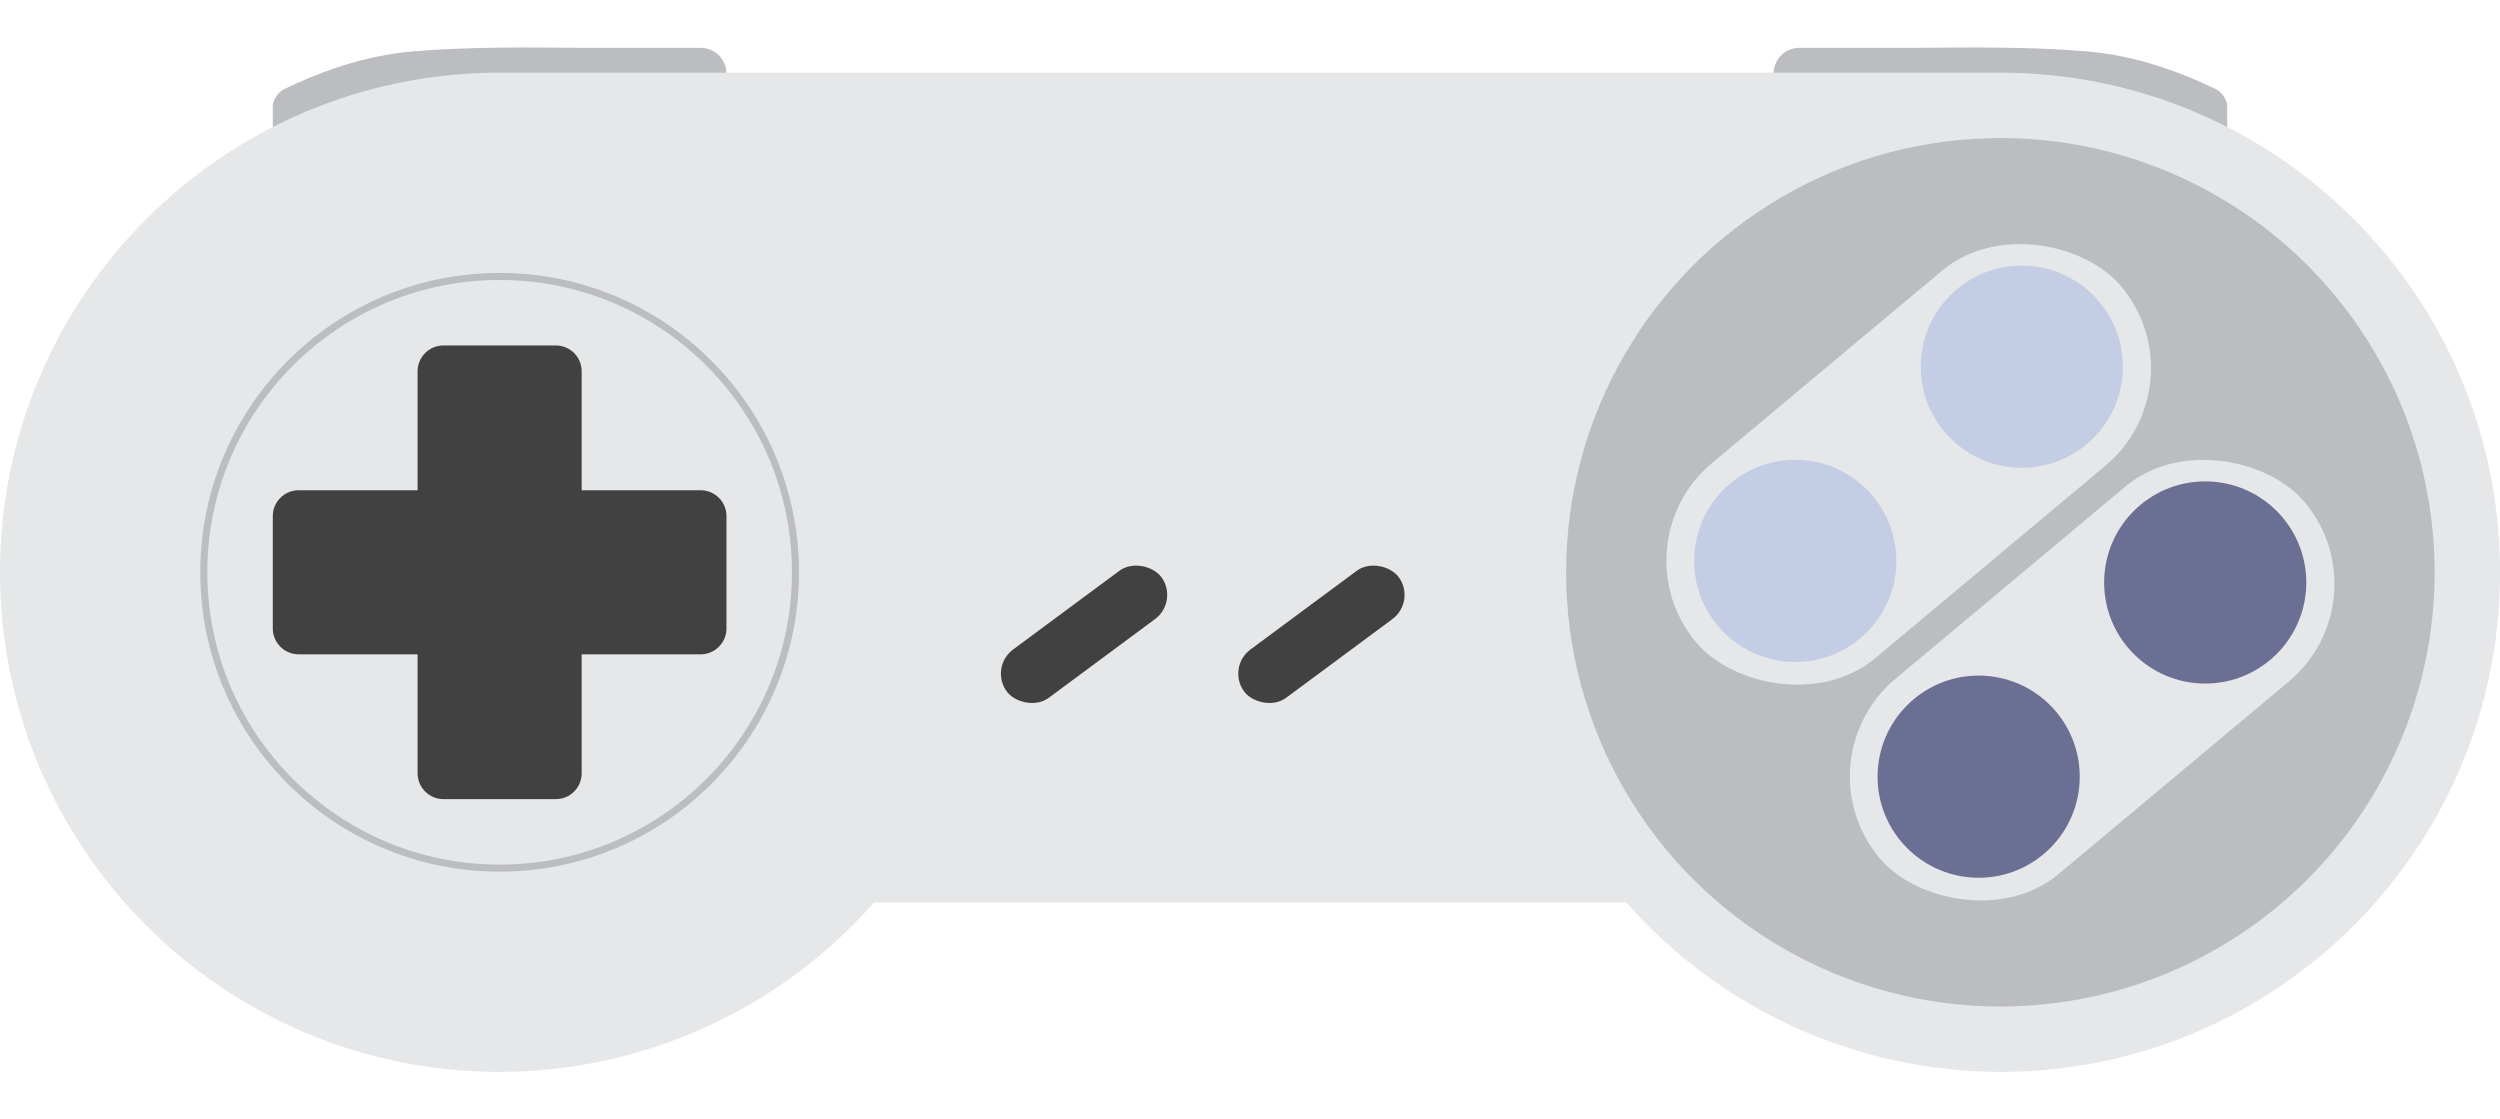 <?xml version="1.0" encoding="UTF-8" standalone="no"?>
<!-- Created with Inkscape (http://www.inkscape.org/) -->

<svg
   xmlns:dc="http://purl.org/dc/elements/1.1/"
   xmlns:cc="http://creativecommons.org/ns#"
   xmlns:rdf="http://www.w3.org/1999/02/22-rdf-syntax-ns#"
   xmlns:svg="http://www.w3.org/2000/svg"
   xmlns="http://www.w3.org/2000/svg"
   xmlns:sodipodi="http://sodipodi.sourceforge.net/DTD/sodipodi-0.dtd"
   xmlns:inkscape="http://www.inkscape.org/namespaces/inkscape"
   width="268"
   height="120"
   viewBox="0 0 70.908 31.75"
   version="1.1"
   id="svg101"
   inkscape:version="0.92.2 2405546, 2018-03-11"
   sodipodi:docname="snes-controller.svg"
   inkscape:export-filename="/home/alan/source/nintender/app/content/snes.png"
   inkscape:export-xdpi="96"
   inkscape:export-ydpi="96">
  <defs
     id="defs95" />
  <sodipodi:namedview
     id="base"
     pagecolor="#ffffff"
     bordercolor="#666666"
     borderopacity="1.0"
     inkscape:pageopacity="0.0"
     inkscape:pageshadow="2"
     inkscape:zoom="1.9287129"
     inkscape:cx="143.0892"
     inkscape:cy="128.84358"
     inkscape:document-units="mm"
     inkscape:current-layer="layer1"
     showgrid="false"
     inkscape:window-width="1246"
     inkscape:window-height="1045"
     inkscape:window-x="0"
     inkscape:window-y="34"
     inkscape:window-maximized="0"
     inkscape:snap-bbox="true"
     inkscape:snap-bbox-midpoints="true"
     inkscape:bbox-paths="true"
     inkscape:bbox-nodes="true"
     inkscape:snap-bbox-edge-midpoints="true"
     inkscape:object-paths="true"
     inkscape:snap-intersection-paths="true"
     inkscape:snap-smooth-nodes="true"
     inkscape:snap-midpoints="true"
     inkscape:snap-object-midpoints="true"
     inkscape:snap-center="true"
     inkscape:snap-global="true"
     units="px"
     inkscape:snap-page="true" />
  <g
     inkscape:label="Layer 1"
     inkscape:groupmode="layer"
     id="layer1"
     transform="translate(0,-265.25)">
    <path
       style="opacity:1;fill:#bcbdc0;fill-opacity:1;fill-rule:nonzero;stroke:none;stroke-width:0.2;stroke-linecap:round;stroke-linejoin:round;stroke-miterlimit:4;stroke-dasharray:none;stroke-dashoffset:0;stroke-opacity:1"
       d="m 11.712,266.708 c -1.305,0.111 -2.52,0.526 -3.665,1.075 -0.158,0.096 -0.27,0.252 -0.31,0.432 v 1.69 H 20.604 v -2.564 c 0,-0.407 -0.328,-0.735 -0.735,-0.735 h -3.372 c -1.587,-0.014 -3.229,-0.03 -4.785,0.102 z"
       id="path4787"
       inkscape:connector-curvature="0"
       sodipodi:nodetypes="sccccsscs" />
    <path
       sodipodi:nodetypes="sccccsscs"
       inkscape:connector-curvature="0"
       id="path4816"
       d="m 59.196,266.708 c 1.305,0.111 2.52,0.526 3.665,1.075 0.158,0.096 0.27,0.252 0.31,0.432 v 1.69 H 50.304 v -2.564 c 0,-0.407 0.328,-0.735 0.735,-0.735 h 3.372 c 1.587,-0.014 3.229,-0.03 4.785,0.102 z"
       style="opacity:1;fill:#bcbdc0;fill-opacity:1;fill-rule:nonzero;stroke:none;stroke-width:0.2;stroke-linecap:round;stroke-linejoin:round;stroke-miterlimit:4;stroke-dasharray:none;stroke-dashoffset:0;stroke-opacity:1" />
    <path
       style="opacity:1;fill:#e6e7e8;fill-opacity:1;fill-rule:nonzero;stroke:none;stroke-width:0.635;stroke-linecap:round;stroke-linejoin:round;stroke-miterlimit:4;stroke-dasharray:none;stroke-dashoffset:0;stroke-opacity:1"
       d="M 14.171,267.311 C 6.344,267.311 -6.4189654e-5,273.656 0,281.482 c -6.5346233e-5,7.826 6.344,14.171 14.171,14.171 4.063,-0.005 7.929,-1.754 10.616,-4.802 h 21.343 c 2.685,3.047 6.548,4.796 10.609,4.802 7.826,6e-5 14.171,-6.345 14.171,-14.171 6.4e-5,-7.826 -6.345,-14.171 -14.171,-14.171 -42.567,0 0,0 -42.567,0 z"
       id="rect4647"
       inkscape:connector-curvature="0"
       sodipodi:nodetypes="ccccccccc" />
    <circle
       style="opacity:1;fill:none;fill-opacity:1;fill-rule:nonzero;stroke:#bcbdc0;stroke-width:0.2;stroke-linecap:round;stroke-linejoin:round;stroke-miterlimit:4;stroke-dasharray:none;stroke-dashoffset:0;stroke-opacity:1"
       id="path4658"
       cx="14.171"
       cy="281.482"
       r="8.391" />
    <path
       style="opacity:1;fill:#414142;fill-opacity:1;fill-rule:nonzero;stroke:none;stroke-width:0.2;stroke-linecap:round;stroke-linejoin:round;stroke-miterlimit:4;stroke-dasharray:none;stroke-dashoffset:0;stroke-opacity:1"
       d="m 12.579,275.048 c -0.407,0 -0.735,0.328 -0.735,0.735 v 3.372 H 8.472 c -0.407,0 -0.735,0.328 -0.735,0.735 v 3.184 c 0,0.407 0.328,0.735 0.735,0.735 h 3.372 v 3.372 c 0,0.407 0.328,0.735 0.735,0.735 h 3.184 c 0.407,0 0.735,-0.328 0.735,-0.735 v -3.372 h 3.372 c 0.407,0 0.735,-0.328 0.735,-0.735 v -3.184 c 0,-0.407 -0.328,-0.735 -0.735,-0.735 h -3.372 v -3.372 c 0,-0.407 -0.328,-0.735 -0.735,-0.735 z"
       id="rect4660"
       inkscape:connector-curvature="0" />
    <circle
       style="opacity:1;fill:#bcbdc0;fill-opacity:1;fill-rule:nonzero;stroke:none;stroke-width:0.2;stroke-linecap:round;stroke-linejoin:round;stroke-miterlimit:4;stroke-dasharray:none;stroke-dashoffset:0;stroke-opacity:1"
       id="path4665"
       cx="56.737"
       cy="281.482"
       r="12.317" />
    <circle
       r="0"
       cy="280.395"
       cx="-1.35"
       id="ellipse4649"
       style="opacity:1;fill:#800000;fill-opacity:1;fill-rule:nonzero;stroke:none;stroke-width:0.635;stroke-linecap:round;stroke-linejoin:round;stroke-miterlimit:4;stroke-dasharray:none;stroke-dashoffset:0;stroke-opacity:1" />
    <rect
       style="opacity:1;fill:#414142;fill-opacity:1;fill-rule:nonzero;stroke:none;stroke-width:0.2;stroke-linecap:round;stroke-linejoin:round;stroke-miterlimit:4;stroke-dasharray:none;stroke-dashoffset:0;stroke-opacity:1"
       id="rect4741"
       width="5.454"
       height="1.703"
       x="-146.596"
       y="245.06"
       transform="rotate(-36.525)"
       ry="0.852"
       rx="0.852" />
    <rect
       rx="0.852"
       ry="0.852"
       transform="rotate(-36.525)"
       y="249.067"
       x="-141.186"
       height="1.703"
       width="5.454"
       id="rect4743"
       style="opacity:1;fill:#414142;fill-opacity:1;fill-rule:nonzero;stroke:none;stroke-width:0.2;stroke-linecap:round;stroke-linejoin:round;stroke-miterlimit:4;stroke-dasharray:none;stroke-dashoffset:0;stroke-opacity:1" />
    <rect
       style="opacity:1;fill:#e6e7e8;fill-opacity:1;fill-rule:nonzero;stroke:none;stroke-width:0.2;stroke-linecap:round;stroke-linejoin:round;stroke-miterlimit:4;stroke-dasharray:none;stroke-dashoffset:0;stroke-opacity:1"
       id="rect4771"
       width="15.727"
       height="7.216"
       x="-144.951"
       y="244.699"
       transform="rotate(-39.906)"
       ry="3.608"
       rx="3.608" />
    <circle
       style="opacity:1;fill:#c3cde4;fill-opacity:1;fill-rule:nonzero;stroke:none;stroke-width:0.2;stroke-linecap:round;stroke-linejoin:round;stroke-miterlimit:4;stroke-dasharray:none;stroke-dashoffset:0;stroke-opacity:1"
       id="path4667"
       cx="50.919"
       cy="281.159"
       r="2.867" />
    <circle
       r="2.867"
       cy="275.651"
       cx="57.345"
       id="circle4669"
       style="opacity:1;fill:#c3cde4;fill-opacity:1;fill-rule:nonzero;stroke:none;stroke-width:0.2;stroke-linecap:round;stroke-linejoin:round;stroke-miterlimit:4;stroke-dasharray:none;stroke-dashoffset:0;stroke-opacity:1" />
    <rect
       rx="3.608"
       ry="3.608"
       transform="rotate(-39.906)"
       y="252.732"
       x="-144.886"
       height="7.216"
       width="15.727"
       id="rect4773"
       style="opacity:1;fill:#e6e7e8;fill-opacity:1;fill-rule:nonzero;stroke:none;stroke-width:0.2;stroke-linecap:round;stroke-linejoin:round;stroke-miterlimit:4;stroke-dasharray:none;stroke-dashoffset:0;stroke-opacity:1" />
    <circle
       r="2.867"
       cy="287.279"
       cx="56.121"
       id="circle4775"
       style="opacity:1;fill:#6b6f93;fill-opacity:1;fill-rule:nonzero;stroke:none;stroke-width:0.2;stroke-linecap:round;stroke-linejoin:round;stroke-miterlimit:4;stroke-dasharray:none;stroke-dashoffset:0;stroke-opacity:1" />
    <circle
       style="opacity:1;fill:#6b6f93;fill-opacity:1;fill-rule:nonzero;stroke:none;stroke-width:0.2;stroke-linecap:round;stroke-linejoin:round;stroke-miterlimit:4;stroke-dasharray:none;stroke-dashoffset:0;stroke-opacity:1"
       id="circle4777"
       cx="62.547"
       cy="281.771"
       r="2.867" />
  </g>
</svg>
